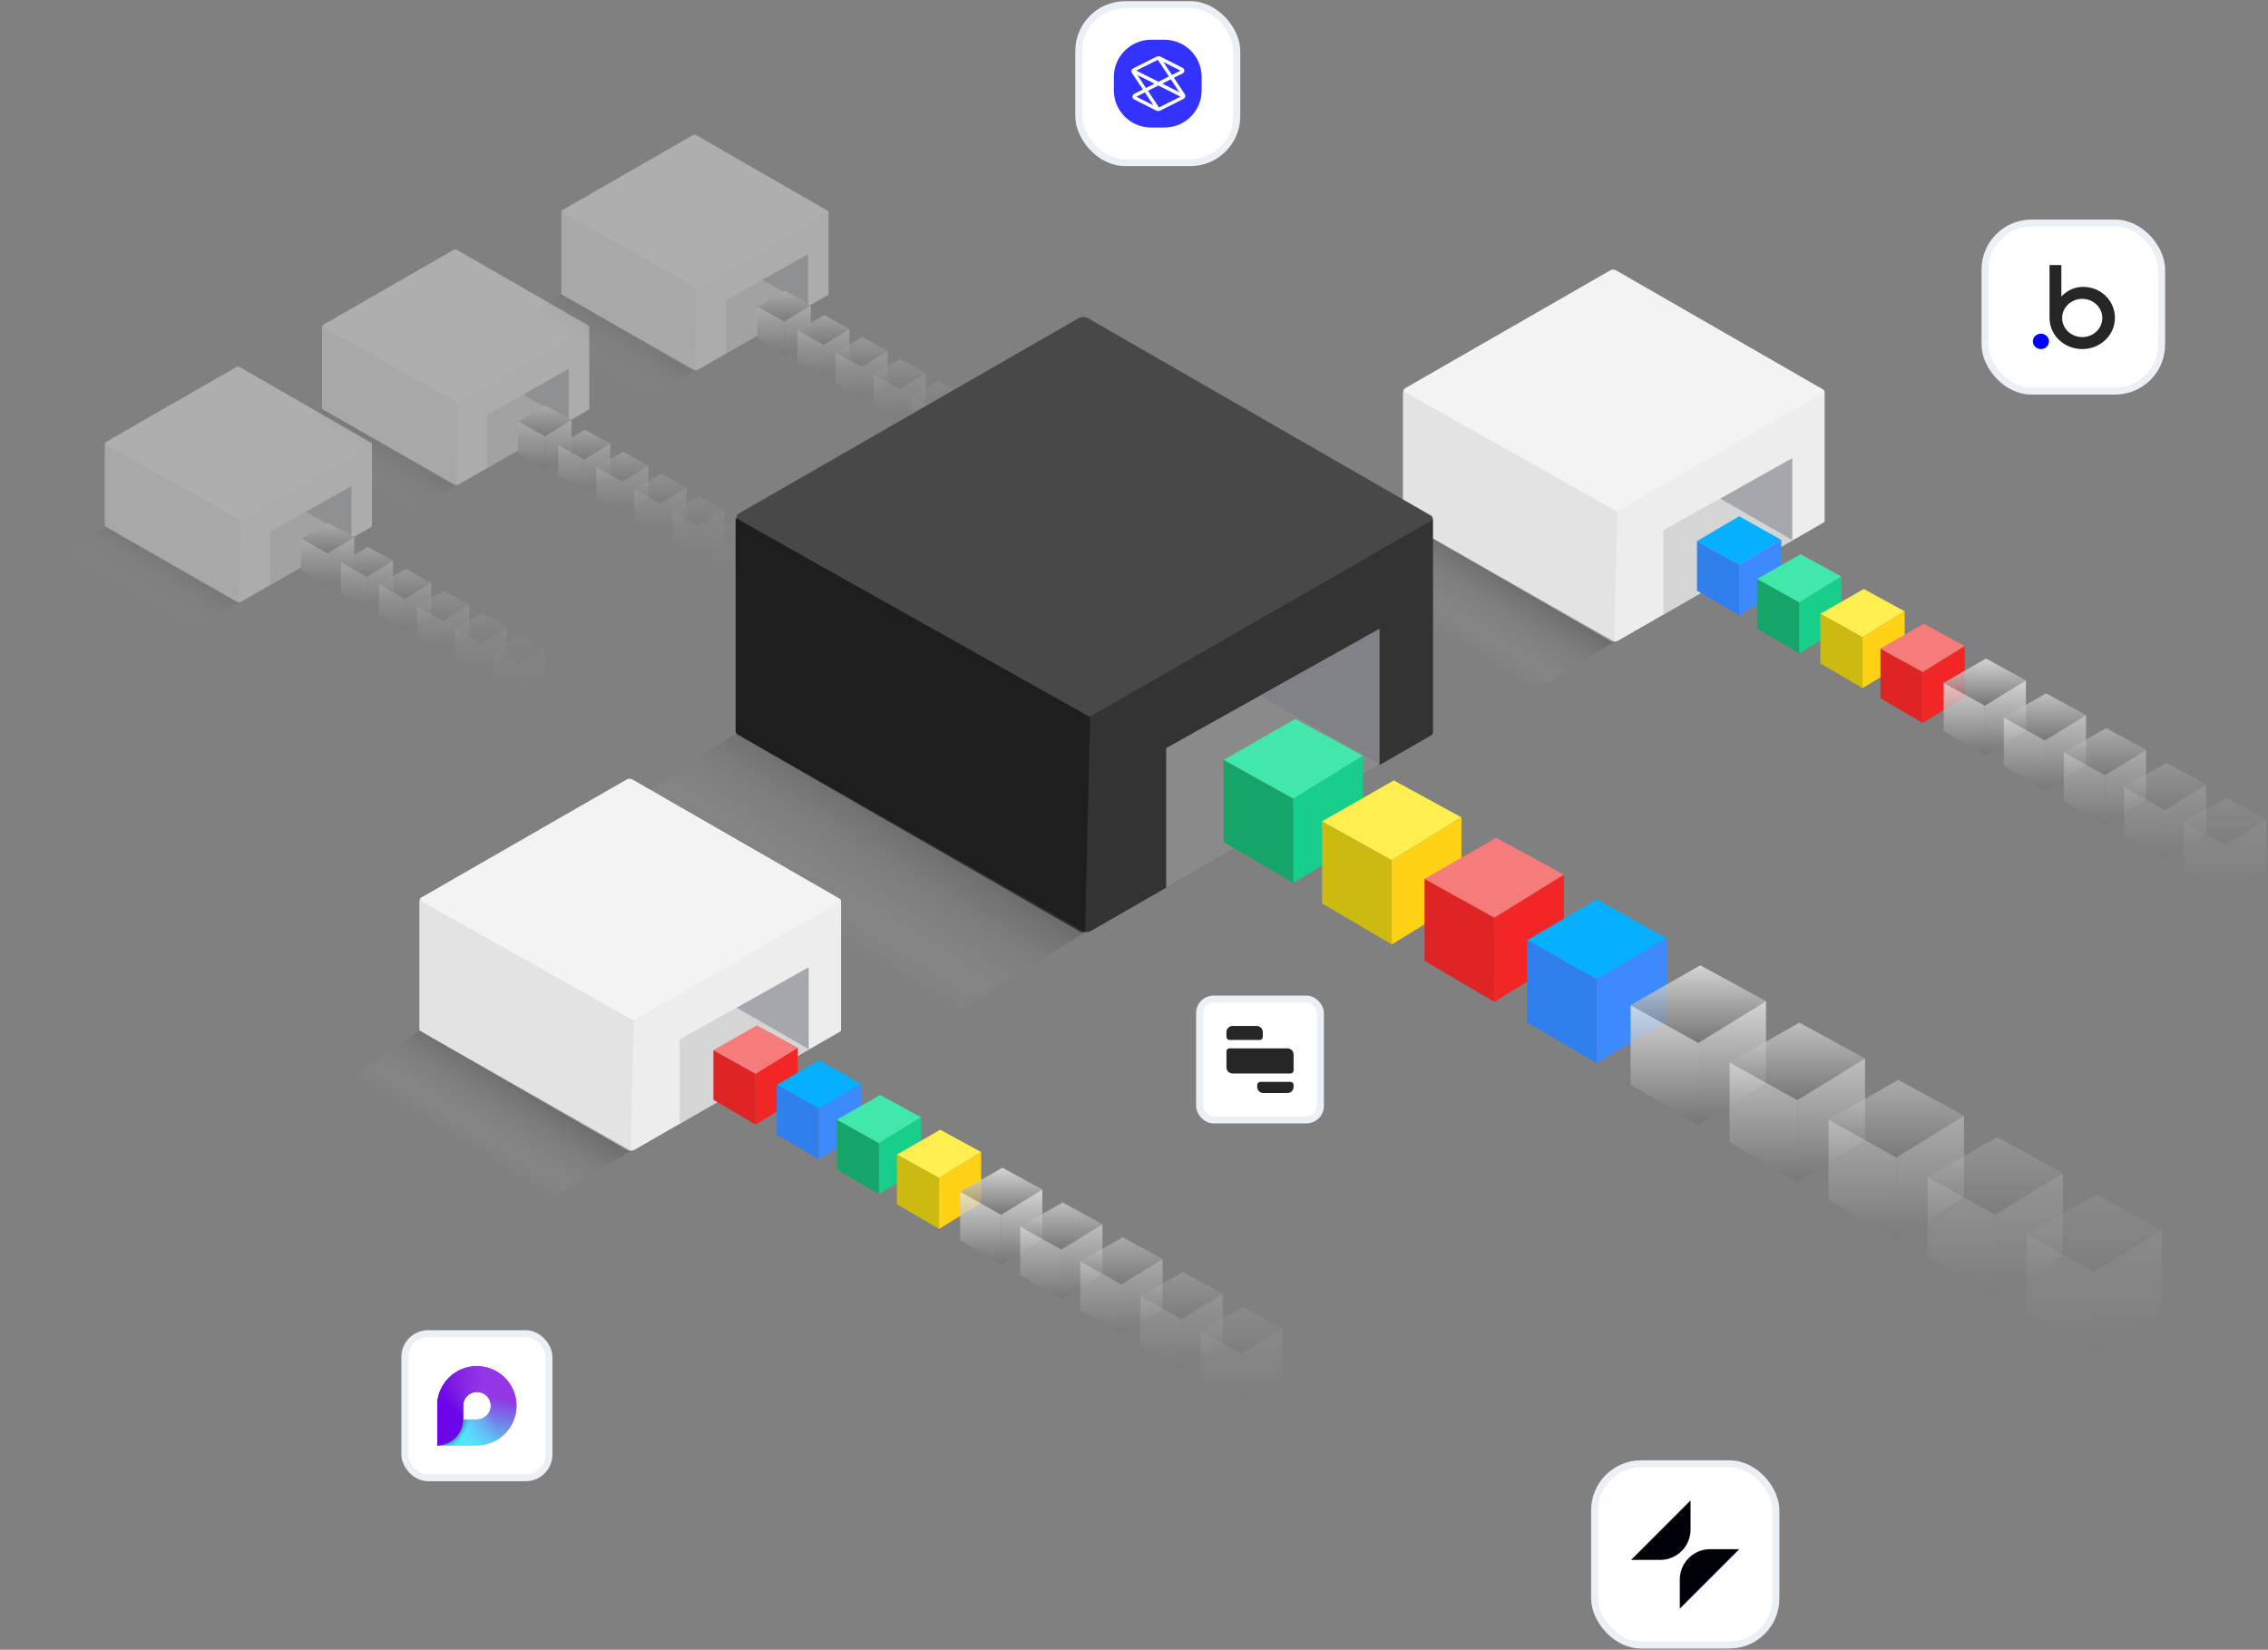 <svg width="488" height="355" viewBox="0 0 488 355" fill="none" xmlns="http://www.w3.org/2000/svg">
<rect x="0" y="0" width="488" height="355" fill="#808080" stroke="none"/>
<g opacity="0.4">
<path fill-rule="evenodd" clip-rule="evenodd" d="M69.39 87.653V70.191C69.39 70.191 98.131 55.833 98.359 55.957L126.789 70.336V87.777C126.789 87.777 126.851 88.067 126.624 88.191L98.587 104.308C98.38 104.432 98.028 104.432 97.82 104.308L69.535 88.046C69.328 87.922 69.39 87.653 69.39 87.653Z" fill="#EDEDED"/>
<path fill-rule="evenodd" clip-rule="evenodd" d="M69.535 69.901L97.572 53.784C97.779 53.66 98.131 53.66 98.338 53.784L126.603 70.046C126.81 70.17 126.81 70.377 126.603 70.501L98.587 86.598C98.38 86.722 98.028 86.722 97.82 86.598L69.535 70.357C69.328 70.233 69.328 70.026 69.535 69.901Z" fill="#F3F3F3"/>
<path fill-rule="evenodd" clip-rule="evenodd" d="M98.513 86.675L98.104 104.404C97.979 104.404 97.83 104.427 97.726 104.385L69.462 88.123C69.254 87.999 69.296 87.709 69.296 87.709V70.268L98.513 86.675Z" fill="#E3E3E3"/>
<path fill-rule="evenodd" clip-rule="evenodd" d="M104.792 89.232L122.373 79.397V90.631L104.792 100.742V89.232Z" fill="#C4C4C4" fill-opacity="0.6"/>
<path fill-rule="evenodd" clip-rule="evenodd" d="M122.373 90.554L112.569 84.916L122.373 79.397V90.554Z" fill="#797B84" fill-opacity="0.5"/>
<path opacity="0.4" d="M46.869 102.709L69.343 88.018L98.104 104.404L75.63 118.614L46.869 102.709Z" fill="url(#paint0_linear_376_100)"/>
<path d="M111.486 90.694L117.403 87.313L122.982 90.356L117.234 93.906L111.486 90.694Z" fill="url(#paint1_linear_376_100)"/>
<path d="M111.486 90.694V97.456L117.234 100.837V93.906L111.486 90.694Z" fill="url(#paint2_linear_376_100)"/>
<path d="M117.234 93.906L122.982 90.356V97.321L117.234 100.837V93.906Z" fill="url(#paint3_linear_376_100)"/>
<g opacity="0.8">
<path d="M120.11 95.784L125.88 92.487L131.32 95.455L125.715 98.917L120.11 95.784Z" fill="url(#paint4_linear_376_100)"/>
<path d="M120.11 95.785V102.379L125.715 105.676V98.917L120.11 95.785Z" fill="url(#paint5_linear_376_100)"/>
<path d="M125.715 98.917L131.32 95.455V102.247L125.715 105.676V98.917Z" fill="url(#paint6_linear_376_100)"/>
</g>
<g opacity="0.6">
<path d="M128.302 100.527L134.072 97.23L139.513 100.197L133.908 103.66L128.302 100.527Z" fill="url(#paint7_linear_376_100)"/>
<path d="M128.302 100.527V107.122L133.908 110.419V103.66L128.302 100.527Z" fill="url(#paint8_linear_376_100)"/>
<path d="M133.908 103.66L139.513 100.198V106.99L133.908 110.419V103.66Z" fill="url(#paint9_linear_376_100)"/>
</g>
<g opacity="0.4">
<path d="M136.495 105.27L142.265 101.973L147.705 104.941L142.1 108.403L136.495 105.27Z" fill="url(#paint10_linear_376_100)"/>
<path d="M136.495 105.271V111.865L142.1 115.162V108.403L136.495 105.271Z" fill="url(#paint11_linear_376_100)"/>
<path d="M142.1 108.403L147.705 104.941V111.733L142.1 115.162V108.403Z" fill="url(#paint12_linear_376_100)"/>
</g>
<g opacity="0.2">
<path d="M144.687 110.013L150.457 106.716L155.898 109.684L150.292 113.146L144.687 110.013Z" fill="url(#paint13_linear_376_100)"/>
<path d="M144.687 110.013V116.608L150.292 119.905V113.146L144.687 110.013Z" fill="url(#paint14_linear_376_100)"/>
<path d="M150.292 113.146L155.898 109.684V116.476L150.292 119.905V113.146Z" fill="url(#paint15_linear_376_100)"/>
</g>
<g opacity="0.1">
<path d="M152.879 114.756L158.65 111.459L164.09 114.426L158.485 117.889L152.879 114.756Z" fill="url(#paint16_linear_376_100)"/>
<path d="M152.879 114.756V121.351L158.485 124.648V117.889L152.879 114.756Z" fill="url(#paint17_linear_376_100)"/>
<path d="M158.485 117.889L164.09 114.427V121.219L158.485 124.648V117.889Z" fill="url(#paint18_linear_376_100)"/>
</g>
</g>
<g opacity="0.4">
<path fill-rule="evenodd" clip-rule="evenodd" d="M22.635 112.869V95.407C22.635 95.407 51.376 81.049 51.604 81.173L80.034 95.552V112.994C80.034 112.994 80.096 113.283 79.868 113.407L51.832 129.525C51.624 129.649 51.272 129.649 51.065 129.525L22.78 113.262C22.573 113.138 22.635 112.869 22.635 112.869Z" fill="#EDEDED"/>
<path fill-rule="evenodd" clip-rule="evenodd" d="M22.78 95.118L50.816 79.001C51.024 78.876 51.376 78.876 51.583 79.001L79.847 95.263C80.055 95.387 80.055 95.594 79.847 95.718L51.832 111.814C51.624 111.938 51.272 111.938 51.065 111.814L22.78 95.573C22.573 95.449 22.573 95.242 22.78 95.118Z" fill="#F3F3F3"/>
<path fill-rule="evenodd" clip-rule="evenodd" d="M51.758 111.891L51.348 129.62C51.224 129.62 51.074 129.643 50.971 129.602L22.706 113.34C22.499 113.215 22.541 112.926 22.541 112.926V95.484L51.758 111.891Z" fill="#E3E3E3"/>
<path fill-rule="evenodd" clip-rule="evenodd" d="M58.037 114.448L75.618 104.613V115.847L58.037 125.958V114.448Z" fill="#C4C4C4" fill-opacity="0.6"/>
<path fill-rule="evenodd" clip-rule="evenodd" d="M75.618 115.77L65.813 110.133L75.618 104.613V115.77Z" fill="#797B84" fill-opacity="0.5"/>
<path opacity="0.4" d="M0.114 127.926L22.587 113.234L51.348 129.62L28.875 143.83L0.114 127.926Z" fill="url(#paint19_linear_376_100)"/>
<path d="M64.731 115.91L70.648 112.529L76.226 115.572L70.479 119.122L64.731 115.91Z" fill="url(#paint20_linear_376_100)"/>
<path d="M64.731 115.91V122.672L70.479 126.053V119.122L64.731 115.91Z" fill="url(#paint21_linear_376_100)"/>
<path d="M70.479 119.122L76.226 115.572V122.537L70.479 126.053V119.122Z" fill="url(#paint22_linear_376_100)"/>
<g opacity="0.8">
<path d="M73.355 121.001L79.125 117.704L84.565 120.671L78.96 124.133L73.355 121.001Z" fill="url(#paint23_linear_376_100)"/>
<path d="M73.355 121.001V127.595L78.96 130.892V124.133L73.355 121.001Z" fill="url(#paint24_linear_376_100)"/>
<path d="M78.96 124.133L84.565 120.671V127.463L78.96 130.893V124.133Z" fill="url(#paint25_linear_376_100)"/>
</g>
<g opacity="0.6">
<path d="M81.547 125.744L87.317 122.446L92.758 125.414L87.152 128.876L81.547 125.744Z" fill="url(#paint26_linear_376_100)"/>
<path d="M81.547 125.744V132.338L87.152 135.635V128.876L81.547 125.744Z" fill="url(#paint27_linear_376_100)"/>
<path d="M87.152 128.876L92.758 125.414V132.206L87.152 135.635V128.876Z" fill="url(#paint28_linear_376_100)"/>
</g>
<g opacity="0.4">
<path d="M89.739 130.486L95.51 127.189L100.95 130.157L95.345 133.619L89.739 130.486Z" fill="url(#paint29_linear_376_100)"/>
<path d="M89.739 130.487V137.081L95.345 140.378V133.619L89.739 130.487Z" fill="url(#paint30_linear_376_100)"/>
<path d="M95.345 133.619L100.95 130.157V136.949L95.345 140.378V133.619Z" fill="url(#paint31_linear_376_100)"/>
</g>
<g opacity="0.2">
<path d="M97.932 135.229L103.702 131.932L109.142 134.9L103.537 138.362L97.932 135.229Z" fill="url(#paint32_linear_376_100)"/>
<path d="M97.932 135.229V141.824L103.537 145.121V138.362L97.932 135.229Z" fill="url(#paint33_linear_376_100)"/>
<path d="M103.537 138.362L109.142 134.9V141.692L103.537 145.121V138.362Z" fill="url(#paint34_linear_376_100)"/>
</g>
<g opacity="0.1">
<path d="M106.124 139.973L111.894 136.675L117.335 139.643L111.729 143.105L106.124 139.973Z" fill="url(#paint35_linear_376_100)"/>
<path d="M106.124 139.973V146.567L111.729 149.864V143.105L106.124 139.973Z" fill="url(#paint36_linear_376_100)"/>
<path d="M111.729 143.105L117.335 139.643V146.435L111.729 149.864V143.105Z" fill="url(#paint37_linear_376_100)"/>
</g>
</g>
<g opacity="0.4">
<path fill-rule="evenodd" clip-rule="evenodd" d="M120.874 62.962V45.5C120.874 45.5 149.615 31.141 149.843 31.265L178.273 45.645V63.086C178.273 63.086 178.335 63.376 178.107 63.5L150.071 79.617C149.864 79.741 149.511 79.741 149.304 79.617L121.019 63.355C120.812 63.231 120.874 62.962 120.874 62.962Z" fill="#EDEDED"/>
<path fill-rule="evenodd" clip-rule="evenodd" d="M121.019 45.21L149.055 29.093C149.263 28.969 149.615 28.969 149.822 29.093L178.086 45.355C178.294 45.479 178.294 45.686 178.086 45.81L150.071 61.907C149.864 62.031 149.511 62.031 149.304 61.907L121.019 45.666C120.812 45.541 120.812 45.334 121.019 45.21Z" fill="#F3F3F3"/>
<path fill-rule="evenodd" clip-rule="evenodd" d="M149.997 61.984L149.587 79.713C149.463 79.713 149.313 79.735 149.21 79.694L120.945 63.432C120.738 63.308 120.78 63.018 120.78 63.018V45.577L149.997 61.984Z" fill="#E3E3E3"/>
<path fill-rule="evenodd" clip-rule="evenodd" d="M156.276 64.54L173.857 54.706V65.94L156.276 76.051V64.54Z" fill="#C4C4C4" fill-opacity="0.6"/>
<path fill-rule="evenodd" clip-rule="evenodd" d="M173.857 65.863L164.052 60.225L173.857 54.706V65.863Z" fill="#797B84" fill-opacity="0.5"/>
<path opacity="0.4" d="M98.353 78.018L120.826 63.326L149.587 79.713L127.114 93.923L98.353 78.018Z" fill="url(#paint38_linear_376_100)"/>
<path d="M162.97 66.003L168.887 62.622L174.465 65.665L168.718 69.215L162.97 66.003Z" fill="url(#paint39_linear_376_100)"/>
<path d="M162.97 66.003V72.765L168.718 76.145V69.215L162.97 66.003Z" fill="url(#paint40_linear_376_100)"/>
<path d="M168.718 69.215L174.465 65.665V72.629L168.718 76.145V69.215Z" fill="url(#paint41_linear_376_100)"/>
<g opacity="0.8">
<path d="M171.594 71.093L177.364 67.796L182.804 70.763L177.199 74.225L171.594 71.093Z" fill="url(#paint42_linear_376_100)"/>
<path d="M171.594 71.093V77.688L177.199 80.985V74.226L171.594 71.093Z" fill="url(#paint43_linear_376_100)"/>
<path d="M177.199 74.225L182.804 70.763V77.556L177.199 80.985V74.225Z" fill="url(#paint44_linear_376_100)"/>
</g>
<g opacity="0.6">
<path d="M179.786 75.836L185.556 72.539L190.996 75.506L185.391 78.968L179.786 75.836Z" fill="url(#paint45_linear_376_100)"/>
<path d="M179.786 75.836V82.431L185.391 85.728V78.969L179.786 75.836Z" fill="url(#paint46_linear_376_100)"/>
<path d="M185.391 78.968L190.996 75.506V82.299L185.391 85.728V78.968Z" fill="url(#paint47_linear_376_100)"/>
</g>
<g opacity="0.4">
<path d="M187.978 80.579L193.748 77.282L199.189 80.249L193.584 83.712L187.978 80.579Z" fill="url(#paint48_linear_376_100)"/>
<path d="M187.978 80.579V87.174L193.584 90.471V83.712L187.978 80.579Z" fill="url(#paint49_linear_376_100)"/>
<path d="M193.584 83.712L199.189 80.249V87.042L193.584 90.471V83.712Z" fill="url(#paint50_linear_376_100)"/>
</g>
<g opacity="0.2">
<path d="M196.171 85.322L201.941 82.025L207.381 84.992L201.776 88.454L196.171 85.322Z" fill="url(#paint51_linear_376_100)"/>
<path d="M196.171 85.322V91.917L201.776 95.214V88.455L196.171 85.322Z" fill="url(#paint52_linear_376_100)"/>
<path d="M201.776 88.454L207.381 84.992V91.785L201.776 95.214V88.454Z" fill="url(#paint53_linear_376_100)"/>
</g>
<g opacity="0.1">
<path d="M204.363 90.065L210.133 86.768L215.574 89.735L209.968 93.197L204.363 90.065Z" fill="url(#paint54_linear_376_100)"/>
<path d="M204.363 90.065V96.659L209.968 99.957V93.197L204.363 90.065Z" fill="url(#paint55_linear_376_100)"/>
<path d="M209.968 93.197L215.574 89.735V96.528L209.968 99.957V93.197Z" fill="url(#paint56_linear_376_100)"/>
</g>
</g>
<path fill-rule="evenodd" clip-rule="evenodd" d="M302.013 111.619V84.059C302.013 84.059 347.373 61.398 347.733 61.594L392.602 84.288V111.815C392.602 111.815 392.7 112.272 392.341 112.468L348.093 137.904C347.765 138.1 347.21 138.1 346.882 137.904L302.242 112.239C301.915 112.043 302.013 111.619 302.013 111.619Z" fill="#EDEDED"/>
<path fill-rule="evenodd" clip-rule="evenodd" d="M302.242 83.602L346.49 58.166C346.817 57.97 347.373 57.97 347.7 58.166L392.308 83.831C392.635 84.027 392.635 84.353 392.308 84.549L348.093 109.953C347.765 110.149 347.21 110.149 346.882 109.953L302.242 84.321C301.915 84.125 301.915 83.798 302.242 83.602Z" fill="#F3F3F3"/>
<path fill-rule="evenodd" clip-rule="evenodd" d="M347.976 110.075L347.33 138.055C347.133 138.055 346.897 138.091 346.734 138.026L302.126 112.361C301.799 112.165 301.864 111.708 301.864 111.708V84.181L347.976 110.075Z" fill="#E3E3E3"/>
<path fill-rule="evenodd" clip-rule="evenodd" d="M357.886 114.11L385.633 98.588V116.318L357.886 132.275V114.11Z" fill="#C4C4C4" fill-opacity="0.6"/>
<path fill-rule="evenodd" clip-rule="evenodd" d="M385.633 116.197L370.159 107.299L385.633 98.588V116.197Z" fill="#797B84" fill-opacity="0.5"/>
<path d="M365.142 116.434L374.213 111.098L383.284 116.167L374.213 121.503L365.142 116.434Z" fill="#06AFFF"/>
<path d="M365.142 116.433V127.105L374.213 132.441V121.502L365.142 116.433Z" fill="#2F80ED"/>
<path d="M374.213 121.503L383.284 116.167V126.892L374.213 132.441V121.503Z" fill="#3C8AFE"/>
<path d="M378.072 124.599L387.409 119.263L396.214 124.066L387.143 129.668L378.072 124.599Z" fill="#42E7AA"/>
<path d="M378.072 124.599V135.271L387.143 140.607V129.668L378.072 124.599Z" fill="#16A568"/>
<path d="M387.143 129.668L396.214 124.066V135.058L387.143 140.607V129.668Z" fill="#17CE8A"/>
<path d="M391.682 132.085L401.019 126.749L409.824 131.551L400.753 137.154L391.682 132.085Z" fill="#FFEE50"/>
<path d="M391.682 132.084V142.756L400.753 148.092V137.154L391.682 132.084Z" fill="#CCBA11"/>
<path d="M400.753 137.154L409.824 131.551V142.543L400.753 148.092V137.154Z" fill="#FFD215"/>
<path d="M404.611 139.57L413.949 134.234L422.753 139.037L413.682 144.639L404.611 139.57Z" fill="#F67C7C"/>
<path d="M404.611 139.57V150.242L413.682 155.578V144.639L404.611 139.57Z" fill="#DE2424"/>
<path d="M413.682 144.639L422.753 139.037V150.029L413.682 155.578V144.639Z" fill="#F32626"/>
<path opacity="0.4" d="M266.47 135.381L301.938 112.194L347.33 138.055L311.862 160.482L266.47 135.381Z" fill="url(#paint57_linear_376_100)"/>
<g opacity="0.1">
<path d="M469.939 176.865L479.045 171.662L487.632 176.345L478.785 181.809L469.939 176.865Z" fill="url(#paint58_linear_376_100)"/>
<path d="M469.939 176.865V187.273L478.785 192.477V181.809L469.939 176.865Z" fill="url(#paint59_linear_376_100)"/>
<path d="M478.785 181.809L487.632 176.345V187.065L478.785 192.477V181.809Z" fill="url(#paint60_linear_376_100)"/>
</g>
<g opacity="0.8">
<path d="M418.221 146.924L427.328 141.72L435.914 146.403L427.067 151.867L418.221 146.924Z" fill="url(#paint61_linear_376_100)"/>
<path d="M418.221 146.924V157.331L427.067 162.535V151.867L418.221 146.924Z" fill="url(#paint62_linear_376_100)"/>
<path d="M427.067 151.867L435.914 146.403V157.123L427.067 162.535V151.867Z" fill="url(#paint63_linear_376_100)"/>
</g>
<g opacity="0.6">
<path d="M431.15 154.409L440.257 149.205L448.843 153.889L439.997 159.353L431.15 154.409Z" fill="url(#paint64_linear_376_100)"/>
<path d="M431.15 154.409V164.817L439.997 170.021V159.353L431.15 154.409Z" fill="url(#paint65_linear_376_100)"/>
<path d="M439.997 159.353L448.843 153.889V164.609L439.997 170.021V159.353Z" fill="url(#paint66_linear_376_100)"/>
</g>
<g opacity="0.4">
<path d="M444.08 161.894L453.186 156.691L461.773 161.374L452.926 166.838L444.08 161.894Z" fill="url(#paint67_linear_376_100)"/>
<path d="M444.08 161.895V172.302L452.926 177.506V166.838L444.08 161.895Z" fill="url(#paint68_linear_376_100)"/>
<path d="M452.926 166.838L461.773 161.374V172.094L452.926 177.506V166.838Z" fill="url(#paint69_linear_376_100)"/>
</g>
<g opacity="0.2">
<path d="M457.009 169.38L466.116 164.176L474.702 168.86L465.856 174.324L457.009 169.38Z" fill="url(#paint70_linear_376_100)"/>
<path d="M457.009 169.38V179.788L465.856 184.992V174.324L457.009 169.38Z" fill="url(#paint71_linear_376_100)"/>
<path d="M465.856 174.324L474.702 168.86V179.58L465.856 184.992V174.324Z" fill="url(#paint72_linear_376_100)"/>
</g>
<path fill-rule="evenodd" clip-rule="evenodd" d="M158.526 156.864V111.29C158.526 111.29 233.538 73.815 234.133 74.139L308.333 111.668V157.188C308.333 157.188 308.496 157.944 307.901 158.268L234.728 200.333C234.187 200.657 233.267 200.657 232.727 200.333L158.904 157.89C158.364 157.566 158.526 156.864 158.526 156.864Z" fill="#333333"/>
<path fill-rule="evenodd" clip-rule="evenodd" d="M158.904 110.534L232.078 68.469C232.618 68.145 233.538 68.145 234.079 68.469L307.847 110.912C308.387 111.236 308.387 111.776 307.847 112.1L234.728 154.11C234.187 154.434 233.267 154.434 232.726 154.11L158.904 111.722C158.364 111.398 158.364 110.858 158.904 110.534Z" fill="#484848"/>
<path fill-rule="evenodd" clip-rule="evenodd" d="M234.536 154.312L233.466 200.583C233.141 200.583 232.751 200.642 232.48 200.534L158.712 158.092C158.172 157.768 158.28 157.012 158.28 157.012V111.491L234.536 154.312Z" fill="#1E1E1E"/>
<path fill-rule="evenodd" clip-rule="evenodd" d="M250.923 160.983L296.808 135.316V164.635L250.923 191.024V160.983Z" fill="#C4C4C4" fill-opacity="0.6"/>
<path fill-rule="evenodd" clip-rule="evenodd" d="M296.808 164.435L271.218 149.721L296.808 135.316V164.435Z" fill="#797B84" fill-opacity="0.5"/>
<path d="M263.277 163.525L278.719 154.701L293.278 162.643L278.278 171.908L263.277 163.525Z" fill="#42E7AA"/>
<path d="M263.277 163.525V181.173L278.278 189.997V171.908L263.277 163.525Z" fill="#16A568"/>
<path d="M278.278 171.908L293.278 162.643V180.821L278.278 189.998V171.908Z" fill="#17CE8A"/>
<path d="M284.455 176.762L299.897 167.938L314.456 175.879L299.455 185.145L284.455 176.762Z" fill="#FFEE50"/>
<path d="M284.455 176.762V194.41L299.455 203.234V185.145L284.455 176.762Z" fill="#CCBA11"/>
<path d="M299.455 185.145L314.456 175.879V194.057L299.455 203.234V185.145Z" fill="#FFD215"/>
<path d="M306.515 189.115L321.957 180.291L336.516 188.233L321.516 197.498L306.515 189.115Z" fill="#F67C7C"/>
<path d="M306.515 189.115V206.763L321.516 215.587V197.498L306.515 189.115Z" fill="#DE2424"/>
<path d="M321.516 197.498L336.516 188.233V206.41L321.516 215.587V197.498Z" fill="#F32626"/>
<path d="M328.575 202.351L343.576 193.527L358.576 201.91L343.576 210.734L328.575 202.351Z" fill="#06AFFF"/>
<path d="M328.575 202.351V219.999L343.576 228.823V210.734L328.575 202.351Z" fill="#2F80ED"/>
<path d="M343.576 210.734L358.576 201.91V219.646L343.576 228.823V210.734Z" fill="#3C8AFE"/>
<g opacity="0.8">
<path d="M350.852 216.299L365.851 207.728L379.993 215.442L365.422 224.441L350.852 216.299Z" fill="url(#paint73_linear_376_100)"/>
<path d="M350.852 216.299V233.441L365.422 242.012V224.441L350.852 216.299Z" fill="url(#paint74_linear_376_100)"/>
<path d="M365.422 224.441L379.993 215.442V233.098L365.422 242.012V224.441Z" fill="url(#paint75_linear_376_100)"/>
</g>
<g opacity="0.6">
<path d="M372.147 228.628L387.146 220.057L401.289 227.771L386.718 236.771L372.147 228.628Z" fill="url(#paint76_linear_376_100)"/>
<path d="M372.147 228.628V245.77L386.718 254.341V236.77L372.147 228.628Z" fill="url(#paint77_linear_376_100)"/>
<path d="M386.718 236.771L401.289 227.771V245.427L386.718 254.341V236.771Z" fill="url(#paint78_linear_376_100)"/>
</g>
<g opacity="0.4">
<path d="M393.443 240.957L408.442 232.386L422.584 240.1L408.013 249.1L393.443 240.957Z" fill="url(#paint79_linear_376_100)"/>
<path d="M393.443 240.957V258.099L408.013 266.67V249.099L393.443 240.957Z" fill="url(#paint80_linear_376_100)"/>
<path d="M408.013 249.1L422.584 240.1V257.756L408.013 266.67V249.1Z" fill="url(#paint81_linear_376_100)"/>
</g>
<g opacity="0.2">
<path d="M414.738 253.286L429.737 244.715L443.88 252.429L429.309 261.428L414.738 253.286Z" fill="url(#paint82_linear_376_100)"/>
<path d="M414.738 253.286V270.428L429.309 278.999V261.428L414.738 253.286Z" fill="url(#paint83_linear_376_100)"/>
<path d="M429.309 261.428L443.879 252.429V270.085L429.309 278.999V261.428Z" fill="url(#paint84_linear_376_100)"/>
</g>
<g opacity="0.1">
<path d="M436.034 265.615L451.033 257.044L465.175 264.758L450.605 273.757L436.034 265.615Z" fill="url(#paint85_linear_376_100)"/>
<path d="M436.034 265.615V282.757L450.605 291.328V273.757L436.034 265.615Z" fill="url(#paint86_linear_376_100)"/>
<path d="M450.604 273.757L465.175 264.758V282.414L450.604 291.328V273.757Z" fill="url(#paint87_linear_376_100)"/>
</g>
<path opacity="0.4" d="M99.748 196.16L158.402 157.815L233.466 200.583L174.812 237.67L99.748 196.16Z" fill="url(#paint88_linear_376_100)"/>
<path fill-rule="evenodd" clip-rule="evenodd" d="M90.379 221.179V193.62C90.379 193.62 135.739 170.959 136.098 171.155L180.968 193.848V221.375C180.968 221.375 181.066 221.832 180.706 222.028L136.458 247.465C136.131 247.661 135.575 247.661 135.248 247.465L90.608 221.799C90.28 221.603 90.379 221.179 90.379 221.179Z" fill="#EDEDED"/>
<path fill-rule="evenodd" clip-rule="evenodd" d="M90.608 193.163L134.856 167.726C135.183 167.53 135.739 167.53 136.066 167.726L180.673 193.391C181 193.587 181 193.914 180.673 194.11L136.458 219.514C136.131 219.71 135.575 219.71 135.248 219.514L90.608 193.881C90.28 193.685 90.28 193.359 90.608 193.163Z" fill="#F3F3F3"/>
<path fill-rule="evenodd" clip-rule="evenodd" d="M136.342 219.635L135.695 247.616C135.499 247.616 135.263 247.652 135.099 247.586L90.491 221.921C90.164 221.725 90.23 221.268 90.23 221.268V193.741L136.342 219.635Z" fill="#E3E3E3"/>
<path fill-rule="evenodd" clip-rule="evenodd" d="M146.252 223.67L173.998 208.148V225.878L146.252 241.836V223.67Z" fill="#C4C4C4" fill-opacity="0.6"/>
<path fill-rule="evenodd" clip-rule="evenodd" d="M173.998 225.757L158.524 216.859L173.998 208.148V225.757Z" fill="#797B84" fill-opacity="0.5"/>
<path d="M153.507 225.994L162.845 220.658L171.65 225.46L162.579 231.063L153.507 225.994Z" fill="#F67C7C"/>
<path d="M153.507 225.994V236.666L162.578 242.001V231.063L153.507 225.994Z" fill="#DE2424"/>
<path d="M162.578 231.063L171.65 225.46V236.452L162.578 242.002V231.063Z" fill="#F32626"/>
<path d="M167.117 233.479L176.189 228.144L185.26 233.213L176.189 238.549L167.117 233.479Z" fill="#06AFFF"/>
<path d="M167.117 233.479V244.151L176.189 249.487V238.548L167.117 233.479Z" fill="#2F80ED"/>
<path d="M176.188 238.549L185.26 233.213V243.938L176.188 249.487V238.549Z" fill="#3C8AFE"/>
<path d="M180.047 240.965L189.385 235.629L198.189 240.431L189.118 246.034L180.047 240.965Z" fill="#42E7AA"/>
<path d="M180.047 240.965V251.636L189.118 256.972V246.034L180.047 240.965Z" fill="#16A568"/>
<path d="M189.118 246.034L198.189 240.431V251.423L189.118 256.973V246.034Z" fill="#17CE8A"/>
<path d="M192.976 248.45L202.314 243.114L211.118 247.916L202.047 253.519L192.976 248.45Z" fill="#FFEE50"/>
<path d="M192.976 248.45V259.122L202.047 264.457V253.519L192.976 248.45Z" fill="#CCBA11"/>
<path d="M202.047 253.519L211.118 247.916V258.908L202.047 264.458V253.519Z" fill="#FFD215"/>
<path opacity="0.4" d="M54.835 244.941L90.303 221.754L135.695 247.616L100.227 270.042L54.835 244.941Z" fill="url(#paint89_linear_376_100)"/>
<g opacity="0.8">
<path d="M206.586 256.484L215.693 251.28L224.279 255.963L215.433 261.427L206.586 256.484Z" fill="url(#paint90_linear_376_100)"/>
<path d="M206.586 256.484V266.891L215.433 272.095V261.427L206.586 256.484Z" fill="url(#paint91_linear_376_100)"/>
<path d="M215.433 261.428L224.279 255.964V266.683L215.433 272.095V261.428Z" fill="url(#paint92_linear_376_100)"/>
</g>
<g opacity="0.6">
<path d="M219.516 263.969L228.623 258.766L237.209 263.449L228.362 268.913L219.516 263.969Z" fill="url(#paint93_linear_376_100)"/>
<path d="M219.516 263.969V274.377L228.362 279.581V268.913L219.516 263.969Z" fill="url(#paint94_linear_376_100)"/>
<path d="M228.362 268.913L237.209 263.449V274.169L228.362 279.581V268.913Z" fill="url(#paint95_linear_376_100)"/>
</g>
<g opacity="0.4">
<path d="M232.445 271.455L241.552 266.251L250.138 270.934L241.292 276.398L232.445 271.455Z" fill="url(#paint96_linear_376_100)"/>
<path d="M232.445 271.455V281.862L241.292 287.066V276.398L232.445 271.455Z" fill="url(#paint97_linear_376_100)"/>
<path d="M241.292 276.399L250.138 270.935V281.654L241.292 287.066V276.399Z" fill="url(#paint98_linear_376_100)"/>
</g>
<g opacity="0.2">
<path d="M245.375 278.94L254.481 273.737L263.068 278.42L254.221 283.884L245.375 278.94Z" fill="url(#paint99_linear_376_100)"/>
<path d="M245.375 278.94V289.348L254.221 294.552V283.884L245.375 278.94Z" fill="url(#paint100_linear_376_100)"/>
<path d="M254.221 283.884L263.068 278.42V289.14L254.221 294.552V283.884Z" fill="url(#paint101_linear_376_100)"/>
</g>
<g opacity="0.1">
<path d="M258.304 286.426L267.411 281.222L275.997 285.906L267.151 291.37L258.304 286.426Z" fill="url(#paint102_linear_376_100)"/>
<path d="M258.304 286.426V296.834L267.151 302.037V291.37L258.304 286.426Z" fill="url(#paint103_linear_376_100)"/>
<path d="M267.151 291.37L275.997 285.906V296.626L267.151 302.038V291.37Z" fill="url(#paint104_linear_376_100)"/>
</g>
<rect x="232.114" y="1" width="34" height="34" rx="10" fill="white" stroke="#EBEFF6" stroke-width="1.5"/>
<path d="M250.558 8.556H247.67C243.251 8.556 239.67 12.137 239.67 16.556V19.445C239.67 23.863 243.251 27.445 247.67 27.445H250.558C254.977 27.445 258.558 23.863 258.558 19.445V16.556C258.558 12.137 254.977 8.556 250.558 8.556Z" fill="#3333FF"/>
<path d="M254.947 20.3L252.588 16.736L254.456 15.807C254.683 15.693 254.834 15.466 254.834 15.2C254.834 14.935 254.683 14.707 254.456 14.593L249.72 12.204C249.512 12.091 249.267 12.072 249.04 12.129C248.984 12.147 248.927 12.166 248.871 12.185L248.833 12.204L244.059 14.593L243.813 14.707C243.643 14.802 243.511 14.954 243.455 15.143C243.398 15.333 243.436 15.541 243.549 15.693L245.908 19.258L244.04 20.187C243.813 20.3 243.662 20.528 243.662 20.793C243.662 21.059 243.813 21.286 244.04 21.4L248.776 23.789C248.908 23.865 249.059 23.903 249.21 23.903C249.286 23.903 249.38 23.884 249.456 23.865C249.512 23.846 249.569 23.827 249.625 23.808L254.645 21.286C254.815 21.192 254.947 21.04 255.004 20.85C255.079 20.661 255.06 20.471 254.947 20.3ZM249.38 23.126L247.002 19.542L249.248 18.404L254.003 20.793L251.72 21.95L249.38 23.126ZM246.248 14.309L249.135 12.868L251.513 16.451L249.267 17.589L244.511 15.2L246.248 14.309ZM253.758 19.845L250.078 17.987L251.928 17.058L253.758 19.845ZM252.173 16.129L250.324 13.342L254.003 15.2L252.173 16.129ZM244.738 16.148L248.418 18.006L246.568 18.935L244.738 16.148ZM246.342 19.883L248.191 22.671L244.511 20.812L246.342 19.883Z" fill="white"/>
<rect x="343.114" y="315" width="39" height="39" rx="10" fill="white" stroke="#EBEFF6" stroke-width="1.5"/>
<path fill-rule="evenodd" clip-rule="evenodd" d="M350.949 335.685L363.752 322.882V329.148C363.752 330.882 363.064 332.545 361.838 333.77C360.612 334.996 358.949 335.685 357.215 335.685H350.949Z" fill="#000008"/>
<path fill-rule="evenodd" clip-rule="evenodd" d="M374.24 333.37L361.437 346.173V339.907C361.437 338.173 362.125 336.51 363.351 335.284C364.577 334.059 366.24 333.37 367.974 333.37H374.24Z" fill="#000008"/>
<rect x="258.114" y="215" width="26" height="26" rx="3" fill="white" stroke="#EBEFF6" stroke-width="1.5"/>
<path d="M263.892 222.101C263.892 221.37 264.484 220.778 265.215 220.778H270.392C271.123 220.778 271.716 221.37 271.716 222.101V223.125C271.716 223.491 271.42 223.787 271.054 223.787H264.553C264.188 223.787 263.892 223.491 263.892 223.125V222.101Z" fill="#262626"/>
<path d="M263.892 226.254C263.892 225.889 264.188 225.593 264.553 225.593H277.013C277.744 225.593 278.336 226.185 278.336 226.916V230.348C278.336 230.713 278.04 231.009 277.674 231.009H265.215C264.484 231.009 263.892 230.417 263.892 229.686V226.254Z" fill="#262626"/>
<path d="M270.512 233.477C270.512 233.111 270.808 232.815 271.174 232.815H277.674C278.04 232.815 278.336 233.111 278.336 233.477V233.899C278.336 234.63 277.744 235.222 277.013 235.222H271.836C271.105 235.222 270.512 234.63 270.512 233.899V233.477Z" fill="#262626"/>
<rect x="427.114" y="48" width="38" height="36.161" rx="10" fill="white" stroke="#EBEFF6" stroke-width="1.5"/>
<path d="M448.212 61.735C446.505 61.735 444.822 62.432 443.537 63.804V57.04H440.994V68.428C440.994 72.124 444.143 75.121 448.028 75.121C451.912 75.121 455.061 72.124 455.061 68.428C455.061 64.731 452.097 61.735 448.212 61.735ZM448.028 72.543C445.639 72.543 443.703 70.701 443.703 68.428C443.703 66.155 445.639 64.312 448.028 64.312C450.416 64.312 452.352 66.155 452.352 68.428C452.352 70.701 450.416 72.543 448.028 72.543Z" fill="#262626"/>
<path d="M439.145 71.811C438.184 71.811 437.406 72.552 437.406 73.466C437.406 74.38 438.184 75.121 439.145 75.121C440.106 75.121 440.884 74.38 440.884 73.466C440.884 72.552 440.106 71.811 439.145 71.811Z" fill="#0000FF"/>
<rect x="87.114" y="287" width="31" height="31" rx="5" fill="white" stroke="#EBEFF6" stroke-width="1.5"/>
<path d="M102.614 293.981C101.495 293.981 100.388 294.202 99.354 294.63C98.321 295.058 97.382 295.685 96.591 296.476C94.993 298.074 94.096 300.241 94.096 302.5V311.018H102.614C104.873 311.018 107.04 310.121 108.638 308.523C110.235 306.926 111.133 304.759 111.133 302.5C111.133 300.241 110.235 298.074 108.638 296.476C107.04 294.879 104.873 293.981 102.614 293.981ZM102.614 299.518C103.006 299.518 103.393 299.596 103.755 299.745C104.117 299.895 104.445 300.115 104.722 300.392C104.999 300.669 105.219 300.997 105.369 301.359C105.518 301.721 105.596 302.108 105.596 302.5C105.596 302.891 105.518 303.279 105.369 303.641C105.219 304.003 104.999 304.331 104.722 304.608C104.445 304.885 104.117 305.105 103.755 305.254C103.393 305.404 103.006 305.481 102.614 305.481H99.633V302.5C99.633 301.709 99.947 300.951 100.506 300.392C101.065 299.833 101.823 299.518 102.614 299.518Z" fill="url(#paint105_linear_376_100)"/>
<path d="M111.133 302.5C111.133 304.759 110.235 306.926 108.638 308.524C107.04 310.121 104.873 311.019 102.614 311.019H94.096C94.096 309.55 94.679 308.142 95.717 307.103C96.756 306.065 98.164 305.481 99.633 305.481H102.614C103.405 305.481 104.163 305.167 104.722 304.608C105.281 304.049 105.596 303.291 105.596 302.5H111.133Z" fill="url(#paint106_linear_376_100)"/>
<path d="M111.133 302.5C111.133 304.759 110.235 306.926 108.638 308.524C107.04 310.121 104.873 311.019 102.614 311.019H94.096C94.096 309.55 94.679 308.142 95.717 307.103C96.756 306.065 98.164 305.481 99.633 305.481H102.614C103.405 305.481 104.163 305.167 104.722 304.608C105.281 304.049 105.596 303.291 105.596 302.5H111.133Z" fill="url(#paint107_radial_376_100)" fill-opacity="0.56"/>
<path d="M111.133 302.5C111.133 304.759 110.235 306.926 108.638 308.524C107.04 310.121 104.873 311.019 102.614 311.019H94.096C94.096 309.55 94.679 308.142 95.717 307.103C96.756 306.065 98.164 305.481 99.633 305.481H102.614C103.405 305.481 104.163 305.167 104.722 304.608C105.281 304.049 105.596 303.291 105.596 302.5H111.133Z" fill="url(#paint108_radial_376_100)" fill-opacity="0.15"/>
<path d="M102.614 293.981C101.495 293.981 100.388 294.202 99.354 294.63C98.321 295.058 97.382 295.685 96.591 296.476C94.993 298.074 94.096 300.241 94.096 302.5V311.018C95.561 311.018 96.967 310.437 98.005 309.403C99.043 308.368 99.628 306.964 99.633 305.498L99.65 305.481H99.633V302.5C99.631 301.907 99.806 301.327 100.136 300.834C100.465 300.341 100.934 299.957 101.483 299.732C102.032 299.507 102.635 299.451 103.216 299.571C103.797 299.691 104.329 299.981 104.744 300.404L108.662 296.503C107.871 295.703 106.929 295.068 105.891 294.635C104.853 294.203 103.739 293.98 102.614 293.981Z" fill="url(#paint109_linear_376_100)"/>
<path d="M102.614 293.981C101.495 293.981 100.388 294.202 99.354 294.63C98.321 295.058 97.382 295.685 96.591 296.476C94.993 298.074 94.096 300.241 94.096 302.5V311.018C95.561 311.018 96.967 310.437 98.005 309.403C99.043 308.368 99.628 306.964 99.633 305.498L99.65 305.481H99.633V302.5C99.631 301.907 99.806 301.327 100.136 300.834C100.465 300.341 100.934 299.957 101.483 299.732C102.032 299.507 102.635 299.451 103.216 299.571C103.797 299.691 104.329 299.981 104.744 300.404L108.662 296.503C107.871 295.703 106.929 295.068 105.891 294.635C104.853 294.203 103.739 293.98 102.614 293.981Z" fill="url(#paint110_radial_376_100)"/>
<path d="M102.614 293.981C101.495 293.981 100.388 294.202 99.354 294.63C98.321 295.058 97.382 295.685 96.591 296.476C94.993 298.074 94.096 300.241 94.096 302.5V311.018H102.614C104.873 311.018 107.04 310.121 108.638 308.523C110.235 306.926 111.133 304.759 111.133 302.5C111.133 300.241 110.235 298.074 108.638 296.476C107.04 294.879 104.873 293.981 102.614 293.981ZM102.614 299.518C103.006 299.518 103.393 299.596 103.755 299.745C104.117 299.895 104.445 300.115 104.722 300.392C104.999 300.669 105.219 300.997 105.369 301.359C105.518 301.721 105.596 302.108 105.596 302.5C105.596 302.891 105.518 303.279 105.369 303.641C105.219 304.003 104.999 304.331 104.722 304.608C104.445 304.885 104.117 305.105 103.755 305.254C103.393 305.404 103.006 305.481 102.614 305.481H99.633V302.5C99.633 301.709 99.947 300.951 100.506 300.392C101.065 299.833 101.823 299.518 102.614 299.518Z" fill="url(#paint111_linear_376_100)"/>
<path d="M111.133 302.5C111.133 304.759 110.235 306.926 108.638 308.524C107.04 310.121 104.873 311.019 102.614 311.019H94.096C94.096 309.55 94.679 308.142 95.717 307.103C96.756 306.065 98.164 305.481 99.633 305.481H102.614C103.405 305.481 104.163 305.167 104.722 304.608C105.281 304.049 105.596 303.291 105.596 302.5H111.133Z" fill="url(#paint112_linear_376_100)"/>
<path d="M111.133 302.5C111.133 304.759 110.235 306.926 108.638 308.524C107.04 310.121 104.873 311.019 102.614 311.019H94.096C94.096 309.55 94.679 308.142 95.717 307.103C96.756 306.065 98.164 305.481 99.633 305.481H102.614C103.405 305.481 104.163 305.167 104.722 304.608C105.281 304.049 105.596 303.291 105.596 302.5H111.133Z" fill="url(#paint113_radial_376_100)" fill-opacity="0.56"/>
<path d="M111.133 302.5C111.133 304.759 110.235 306.926 108.638 308.524C107.04 310.121 104.873 311.019 102.614 311.019H94.096C94.096 309.55 94.679 308.142 95.717 307.103C96.756 306.065 98.164 305.481 99.633 305.481H102.614C103.405 305.481 104.163 305.167 104.722 304.608C105.281 304.049 105.596 303.291 105.596 302.5H111.133Z" fill="url(#paint114_radial_376_100)" fill-opacity="0.15"/>
<path d="M102.614 293.981C101.495 293.981 100.388 294.202 99.354 294.63C98.321 295.058 97.382 295.685 96.591 296.476C94.993 298.074 94.096 300.241 94.096 302.5V311.018C95.561 311.018 96.967 310.437 98.005 309.403C99.043 308.368 99.628 306.964 99.633 305.498L99.65 305.481H99.633V302.5C99.631 301.907 99.806 301.327 100.136 300.834C100.465 300.341 100.934 299.957 101.483 299.732C102.032 299.507 102.635 299.451 103.216 299.571C103.797 299.691 104.329 299.981 104.744 300.404L108.662 296.503C107.871 295.703 106.929 295.068 105.891 294.635C104.853 294.203 103.739 293.98 102.614 293.981Z" fill="url(#paint115_linear_376_100)"/>
<path d="M102.614 293.981C101.495 293.981 100.388 294.202 99.354 294.63C98.321 295.058 97.382 295.685 96.591 296.476C94.993 298.074 94.096 300.241 94.096 302.5V311.018C95.561 311.018 96.967 310.437 98.005 309.403C99.043 308.368 99.628 306.964 99.633 305.498L99.65 305.481H99.633V302.5C99.631 301.907 99.806 301.327 100.136 300.834C100.465 300.341 100.934 299.957 101.483 299.732C102.032 299.507 102.635 299.451 103.216 299.571C103.797 299.691 104.329 299.981 104.744 300.404L108.662 296.503C107.871 295.703 106.929 295.068 105.891 294.635C104.853 294.203 103.739 293.98 102.614 293.981Z" fill="url(#paint116_radial_376_100)"/>
<defs>
<linearGradient id="paint0_linear_376_100" x1="78.438" y1="108.095" x2="85.668" y2="96.458" gradientUnits="userSpaceOnUse">
<stop offset="0.133" stop-color="#C4C4C4" stop-opacity="0"/>
<stop offset="1" stop-color="#484848"/>
</linearGradient>
<linearGradient id="paint1_linear_376_100" x1="117.234" y1="87.313" x2="117.234" y2="93.907" gradientUnits="userSpaceOnUse">
<stop stop-color="#E8E8E8"/>
<stop offset="1" stop-color="#727272"/>
</linearGradient>
<linearGradient id="paint2_linear_376_100" x1="114.36" y1="90.694" x2="114.36" y2="100.838" gradientUnits="userSpaceOnUse">
<stop stop-color="#E8E8E8"/>
<stop offset="1" stop-color="#727272"/>
</linearGradient>
<linearGradient id="paint3_linear_376_100" x1="120.108" y1="90.356" x2="120.108" y2="100.838" gradientUnits="userSpaceOnUse">
<stop stop-color="#E8E8E8"/>
<stop offset="1" stop-color="#727272"/>
</linearGradient>
<linearGradient id="paint4_linear_376_100" x1="125.715" y1="92.487" x2="125.715" y2="98.918" gradientUnits="userSpaceOnUse">
<stop stop-color="#E8E8E8"/>
<stop offset="1" stop-color="#727272"/>
</linearGradient>
<linearGradient id="paint5_linear_376_100" x1="122.913" y1="95.785" x2="122.913" y2="105.678" gradientUnits="userSpaceOnUse">
<stop stop-color="#E8E8E8"/>
<stop offset="1" stop-color="#727272"/>
</linearGradient>
<linearGradient id="paint6_linear_376_100" x1="128.518" y1="95.455" x2="128.518" y2="105.678" gradientUnits="userSpaceOnUse">
<stop stop-color="#E8E8E8"/>
<stop offset="1" stop-color="#727272"/>
</linearGradient>
<linearGradient id="paint7_linear_376_100" x1="133.908" y1="97.23" x2="133.908" y2="103.661" gradientUnits="userSpaceOnUse">
<stop stop-color="#E8E8E8"/>
<stop offset="1" stop-color="#727272"/>
</linearGradient>
<linearGradient id="paint8_linear_376_100" x1="131.105" y1="100.527" x2="131.105" y2="110.421" gradientUnits="userSpaceOnUse">
<stop stop-color="#E8E8E8"/>
<stop offset="1" stop-color="#727272"/>
</linearGradient>
<linearGradient id="paint9_linear_376_100" x1="136.71" y1="100.198" x2="136.71" y2="110.42" gradientUnits="userSpaceOnUse">
<stop stop-color="#E8E8E8"/>
<stop offset="1" stop-color="#727272"/>
</linearGradient>
<linearGradient id="paint10_linear_376_100" x1="142.1" y1="101.973" x2="142.1" y2="108.404" gradientUnits="userSpaceOnUse">
<stop stop-color="#E8E8E8"/>
<stop offset="1" stop-color="#727272"/>
</linearGradient>
<linearGradient id="paint11_linear_376_100" x1="139.298" y1="105.271" x2="139.298" y2="115.164" gradientUnits="userSpaceOnUse">
<stop stop-color="#E8E8E8"/>
<stop offset="1" stop-color="#727272"/>
</linearGradient>
<linearGradient id="paint12_linear_376_100" x1="144.903" y1="104.941" x2="144.903" y2="115.164" gradientUnits="userSpaceOnUse">
<stop stop-color="#E8E8E8"/>
<stop offset="1" stop-color="#727272"/>
</linearGradient>
<linearGradient id="paint13_linear_376_100" x1="150.293" y1="106.716" x2="150.293" y2="113.147" gradientUnits="userSpaceOnUse">
<stop stop-color="#E8E8E8"/>
<stop offset="1" stop-color="#727272"/>
</linearGradient>
<linearGradient id="paint14_linear_376_100" x1="147.49" y1="110.013" x2="147.49" y2="119.907" gradientUnits="userSpaceOnUse">
<stop stop-color="#E8E8E8"/>
<stop offset="1" stop-color="#727272"/>
</linearGradient>
<linearGradient id="paint15_linear_376_100" x1="153.095" y1="109.684" x2="153.095" y2="119.907" gradientUnits="userSpaceOnUse">
<stop stop-color="#E8E8E8"/>
<stop offset="1" stop-color="#727272"/>
</linearGradient>
<linearGradient id="paint16_linear_376_100" x1="158.485" y1="111.459" x2="158.485" y2="117.89" gradientUnits="userSpaceOnUse">
<stop stop-color="#E8E8E8"/>
<stop offset="1" stop-color="#727272"/>
</linearGradient>
<linearGradient id="paint17_linear_376_100" x1="155.682" y1="114.756" x2="155.682" y2="124.65" gradientUnits="userSpaceOnUse">
<stop stop-color="#E8E8E8"/>
<stop offset="1" stop-color="#727272"/>
</linearGradient>
<linearGradient id="paint18_linear_376_100" x1="161.287" y1="114.427" x2="161.287" y2="124.649" gradientUnits="userSpaceOnUse">
<stop stop-color="#E8E8E8"/>
<stop offset="1" stop-color="#727272"/>
</linearGradient>
<linearGradient id="paint19_linear_376_100" x1="31.683" y1="133.311" x2="38.913" y2="121.674" gradientUnits="userSpaceOnUse">
<stop offset="0.133" stop-color="#C4C4C4" stop-opacity="0"/>
<stop offset="1" stop-color="#484848"/>
</linearGradient>
<linearGradient id="paint20_linear_376_100" x1="70.479" y1="112.529" x2="70.479" y2="119.123" gradientUnits="userSpaceOnUse">
<stop stop-color="#E8E8E8"/>
<stop offset="1" stop-color="#727272"/>
</linearGradient>
<linearGradient id="paint21_linear_376_100" x1="67.605" y1="115.91" x2="67.605" y2="126.055" gradientUnits="userSpaceOnUse">
<stop stop-color="#E8E8E8"/>
<stop offset="1" stop-color="#727272"/>
</linearGradient>
<linearGradient id="paint22_linear_376_100" x1="73.353" y1="115.572" x2="73.353" y2="126.055" gradientUnits="userSpaceOnUse">
<stop stop-color="#E8E8E8"/>
<stop offset="1" stop-color="#727272"/>
</linearGradient>
<linearGradient id="paint23_linear_376_100" x1="78.96" y1="117.704" x2="78.96" y2="124.134" gradientUnits="userSpaceOnUse">
<stop stop-color="#E8E8E8"/>
<stop offset="1" stop-color="#727272"/>
</linearGradient>
<linearGradient id="paint24_linear_376_100" x1="76.157" y1="121.001" x2="76.157" y2="130.894" gradientUnits="userSpaceOnUse">
<stop stop-color="#E8E8E8"/>
<stop offset="1" stop-color="#727272"/>
</linearGradient>
<linearGradient id="paint25_linear_376_100" x1="81.763" y1="120.671" x2="81.763" y2="130.894" gradientUnits="userSpaceOnUse">
<stop stop-color="#E8E8E8"/>
<stop offset="1" stop-color="#727272"/>
</linearGradient>
<linearGradient id="paint26_linear_376_100" x1="87.153" y1="122.446" x2="87.153" y2="128.877" gradientUnits="userSpaceOnUse">
<stop stop-color="#E8E8E8"/>
<stop offset="1" stop-color="#727272"/>
</linearGradient>
<linearGradient id="paint27_linear_376_100" x1="84.35" y1="125.744" x2="84.35" y2="135.637" gradientUnits="userSpaceOnUse">
<stop stop-color="#E8E8E8"/>
<stop offset="1" stop-color="#727272"/>
</linearGradient>
<linearGradient id="paint28_linear_376_100" x1="89.955" y1="125.414" x2="89.955" y2="135.637" gradientUnits="userSpaceOnUse">
<stop stop-color="#E8E8E8"/>
<stop offset="1" stop-color="#727272"/>
</linearGradient>
<linearGradient id="paint29_linear_376_100" x1="95.345" y1="127.189" x2="95.345" y2="133.62" gradientUnits="userSpaceOnUse">
<stop stop-color="#E8E8E8"/>
<stop offset="1" stop-color="#727272"/>
</linearGradient>
<linearGradient id="paint30_linear_376_100" x1="92.542" y1="130.487" x2="92.542" y2="140.38" gradientUnits="userSpaceOnUse">
<stop stop-color="#E8E8E8"/>
<stop offset="1" stop-color="#727272"/>
</linearGradient>
<linearGradient id="paint31_linear_376_100" x1="98.147" y1="130.157" x2="98.147" y2="140.38" gradientUnits="userSpaceOnUse">
<stop stop-color="#E8E8E8"/>
<stop offset="1" stop-color="#727272"/>
</linearGradient>
<linearGradient id="paint32_linear_376_100" x1="103.537" y1="131.932" x2="103.537" y2="138.363" gradientUnits="userSpaceOnUse">
<stop stop-color="#E8E8E8"/>
<stop offset="1" stop-color="#727272"/>
</linearGradient>
<linearGradient id="paint33_linear_376_100" x1="100.734" y1="135.229" x2="100.734" y2="145.123" gradientUnits="userSpaceOnUse">
<stop stop-color="#E8E8E8"/>
<stop offset="1" stop-color="#727272"/>
</linearGradient>
<linearGradient id="paint34_linear_376_100" x1="106.34" y1="134.9" x2="106.34" y2="145.123" gradientUnits="userSpaceOnUse">
<stop stop-color="#E8E8E8"/>
<stop offset="1" stop-color="#727272"/>
</linearGradient>
<linearGradient id="paint35_linear_376_100" x1="111.73" y1="136.675" x2="111.73" y2="143.106" gradientUnits="userSpaceOnUse">
<stop stop-color="#E8E8E8"/>
<stop offset="1" stop-color="#727272"/>
</linearGradient>
<linearGradient id="paint36_linear_376_100" x1="108.927" y1="139.973" x2="108.927" y2="149.866" gradientUnits="userSpaceOnUse">
<stop stop-color="#E8E8E8"/>
<stop offset="1" stop-color="#727272"/>
</linearGradient>
<linearGradient id="paint37_linear_376_100" x1="114.532" y1="139.643" x2="114.532" y2="149.866" gradientUnits="userSpaceOnUse">
<stop stop-color="#E8E8E8"/>
<stop offset="1" stop-color="#727272"/>
</linearGradient>
<linearGradient id="paint38_linear_376_100" x1="129.922" y1="83.404" x2="137.152" y2="71.766" gradientUnits="userSpaceOnUse">
<stop offset="0.133" stop-color="#C4C4C4" stop-opacity="0"/>
<stop offset="1" stop-color="#484848"/>
</linearGradient>
<linearGradient id="paint39_linear_376_100" x1="168.718" y1="62.622" x2="168.718" y2="69.216" gradientUnits="userSpaceOnUse">
<stop stop-color="#E8E8E8"/>
<stop offset="1" stop-color="#727272"/>
</linearGradient>
<linearGradient id="paint40_linear_376_100" x1="165.844" y1="66.003" x2="165.844" y2="76.147" gradientUnits="userSpaceOnUse">
<stop stop-color="#E8E8E8"/>
<stop offset="1" stop-color="#727272"/>
</linearGradient>
<linearGradient id="paint41_linear_376_100" x1="171.592" y1="65.665" x2="171.592" y2="76.147" gradientUnits="userSpaceOnUse">
<stop stop-color="#E8E8E8"/>
<stop offset="1" stop-color="#727272"/>
</linearGradient>
<linearGradient id="paint42_linear_376_100" x1="177.199" y1="67.796" x2="177.199" y2="74.227" gradientUnits="userSpaceOnUse">
<stop stop-color="#E8E8E8"/>
<stop offset="1" stop-color="#727272"/>
</linearGradient>
<linearGradient id="paint43_linear_376_100" x1="174.396" y1="71.093" x2="174.396" y2="80.987" gradientUnits="userSpaceOnUse">
<stop stop-color="#E8E8E8"/>
<stop offset="1" stop-color="#727272"/>
</linearGradient>
<linearGradient id="paint44_linear_376_100" x1="180.002" y1="70.763" x2="180.002" y2="80.986" gradientUnits="userSpaceOnUse">
<stop stop-color="#E8E8E8"/>
<stop offset="1" stop-color="#727272"/>
</linearGradient>
<linearGradient id="paint45_linear_376_100" x1="185.391" y1="72.539" x2="185.391" y2="78.969" gradientUnits="userSpaceOnUse">
<stop stop-color="#E8E8E8"/>
<stop offset="1" stop-color="#727272"/>
</linearGradient>
<linearGradient id="paint46_linear_376_100" x1="182.589" y1="75.836" x2="182.589" y2="85.729" gradientUnits="userSpaceOnUse">
<stop stop-color="#E8E8E8"/>
<stop offset="1" stop-color="#727272"/>
</linearGradient>
<linearGradient id="paint47_linear_376_100" x1="188.194" y1="75.506" x2="188.194" y2="85.729" gradientUnits="userSpaceOnUse">
<stop stop-color="#E8E8E8"/>
<stop offset="1" stop-color="#727272"/>
</linearGradient>
<linearGradient id="paint48_linear_376_100" x1="193.584" y1="77.282" x2="193.584" y2="83.713" gradientUnits="userSpaceOnUse">
<stop stop-color="#E8E8E8"/>
<stop offset="1" stop-color="#727272"/>
</linearGradient>
<linearGradient id="paint49_linear_376_100" x1="190.781" y1="80.579" x2="190.781" y2="90.472" gradientUnits="userSpaceOnUse">
<stop stop-color="#E8E8E8"/>
<stop offset="1" stop-color="#727272"/>
</linearGradient>
<linearGradient id="paint50_linear_376_100" x1="196.386" y1="80.249" x2="196.386" y2="90.472" gradientUnits="userSpaceOnUse">
<stop stop-color="#E8E8E8"/>
<stop offset="1" stop-color="#727272"/>
</linearGradient>
<linearGradient id="paint51_linear_376_100" x1="201.776" y1="82.025" x2="201.776" y2="88.456" gradientUnits="userSpaceOnUse">
<stop stop-color="#E8E8E8"/>
<stop offset="1" stop-color="#727272"/>
</linearGradient>
<linearGradient id="paint52_linear_376_100" x1="198.973" y1="85.322" x2="198.973" y2="95.216" gradientUnits="userSpaceOnUse">
<stop stop-color="#E8E8E8"/>
<stop offset="1" stop-color="#727272"/>
</linearGradient>
<linearGradient id="paint53_linear_376_100" x1="204.579" y1="84.992" x2="204.579" y2="95.215" gradientUnits="userSpaceOnUse">
<stop stop-color="#E8E8E8"/>
<stop offset="1" stop-color="#727272"/>
</linearGradient>
<linearGradient id="paint54_linear_376_100" x1="209.968" y1="86.768" x2="209.968" y2="93.198" gradientUnits="userSpaceOnUse">
<stop stop-color="#E8E8E8"/>
<stop offset="1" stop-color="#727272"/>
</linearGradient>
<linearGradient id="paint55_linear_376_100" x1="207.166" y1="90.065" x2="207.166" y2="99.958" gradientUnits="userSpaceOnUse">
<stop stop-color="#E8E8E8"/>
<stop offset="1" stop-color="#727272"/>
</linearGradient>
<linearGradient id="paint56_linear_376_100" x1="212.771" y1="89.735" x2="212.771" y2="99.958" gradientUnits="userSpaceOnUse">
<stop stop-color="#E8E8E8"/>
<stop offset="1" stop-color="#727272"/>
</linearGradient>
<linearGradient id="paint57_linear_376_100" x1="316.293" y1="143.881" x2="327.703" y2="125.514" gradientUnits="userSpaceOnUse">
<stop offset="0.133" stop-color="#C4C4C4" stop-opacity="0"/>
<stop offset="1" stop-color="#484848"/>
</linearGradient>
<linearGradient id="paint58_linear_376_100" x1="478.786" y1="171.662" x2="478.786" y2="181.811" gradientUnits="userSpaceOnUse">
<stop stop-color="#E8E8E8"/>
<stop offset="1" stop-color="#727272"/>
</linearGradient>
<linearGradient id="paint59_linear_376_100" x1="474.362" y1="176.865" x2="474.362" y2="192.479" gradientUnits="userSpaceOnUse">
<stop stop-color="#E8E8E8"/>
<stop offset="1" stop-color="#727272"/>
</linearGradient>
<linearGradient id="paint60_linear_376_100" x1="483.209" y1="176.345" x2="483.209" y2="192.479" gradientUnits="userSpaceOnUse">
<stop stop-color="#E8E8E8"/>
<stop offset="1" stop-color="#727272"/>
</linearGradient>
<linearGradient id="paint61_linear_376_100" x1="427.068" y1="141.72" x2="427.068" y2="151.869" gradientUnits="userSpaceOnUse">
<stop stop-color="#E8E8E8"/>
<stop offset="1" stop-color="#727272"/>
</linearGradient>
<linearGradient id="paint62_linear_376_100" x1="422.644" y1="146.924" x2="422.644" y2="162.537" gradientUnits="userSpaceOnUse">
<stop stop-color="#E8E8E8"/>
<stop offset="1" stop-color="#727272"/>
</linearGradient>
<linearGradient id="paint63_linear_376_100" x1="431.491" y1="146.403" x2="431.491" y2="162.538" gradientUnits="userSpaceOnUse">
<stop stop-color="#E8E8E8"/>
<stop offset="1" stop-color="#727272"/>
</linearGradient>
<linearGradient id="paint64_linear_376_100" x1="439.997" y1="149.205" x2="439.997" y2="159.354" gradientUnits="userSpaceOnUse">
<stop stop-color="#E8E8E8"/>
<stop offset="1" stop-color="#727272"/>
</linearGradient>
<linearGradient id="paint65_linear_376_100" x1="435.574" y1="154.409" x2="435.574" y2="170.023" gradientUnits="userSpaceOnUse">
<stop stop-color="#E8E8E8"/>
<stop offset="1" stop-color="#727272"/>
</linearGradient>
<linearGradient id="paint66_linear_376_100" x1="444.42" y1="153.889" x2="444.42" y2="170.023" gradientUnits="userSpaceOnUse">
<stop stop-color="#E8E8E8"/>
<stop offset="1" stop-color="#727272"/>
</linearGradient>
<linearGradient id="paint67_linear_376_100" x1="452.927" y1="156.691" x2="452.927" y2="166.84" gradientUnits="userSpaceOnUse">
<stop stop-color="#E8E8E8"/>
<stop offset="1" stop-color="#727272"/>
</linearGradient>
<linearGradient id="paint68_linear_376_100" x1="448.503" y1="161.895" x2="448.503" y2="177.508" gradientUnits="userSpaceOnUse">
<stop stop-color="#E8E8E8"/>
<stop offset="1" stop-color="#727272"/>
</linearGradient>
<linearGradient id="paint69_linear_376_100" x1="457.35" y1="161.374" x2="457.35" y2="177.508" gradientUnits="userSpaceOnUse">
<stop stop-color="#E8E8E8"/>
<stop offset="1" stop-color="#727272"/>
</linearGradient>
<linearGradient id="paint70_linear_376_100" x1="465.856" y1="164.176" x2="465.856" y2="174.325" gradientUnits="userSpaceOnUse">
<stop stop-color="#E8E8E8"/>
<stop offset="1" stop-color="#727272"/>
</linearGradient>
<linearGradient id="paint71_linear_376_100" x1="461.433" y1="169.38" x2="461.433" y2="184.994" gradientUnits="userSpaceOnUse">
<stop stop-color="#E8E8E8"/>
<stop offset="1" stop-color="#727272"/>
</linearGradient>
<linearGradient id="paint72_linear_376_100" x1="470.279" y1="168.86" x2="470.279" y2="184.994" gradientUnits="userSpaceOnUse">
<stop stop-color="#E8E8E8"/>
<stop offset="1" stop-color="#727272"/>
</linearGradient>
<linearGradient id="paint73_linear_376_100" x1="365.423" y1="207.728" x2="365.423" y2="224.444" gradientUnits="userSpaceOnUse">
<stop stop-color="#E8E8E8"/>
<stop offset="1" stop-color="#727272"/>
</linearGradient>
<linearGradient id="paint74_linear_376_100" x1="358.137" y1="216.299" x2="358.137" y2="242.016" gradientUnits="userSpaceOnUse">
<stop stop-color="#E8E8E8"/>
<stop offset="1" stop-color="#727272"/>
</linearGradient>
<linearGradient id="paint75_linear_376_100" x1="372.708" y1="215.442" x2="372.708" y2="242.016" gradientUnits="userSpaceOnUse">
<stop stop-color="#E8E8E8"/>
<stop offset="1" stop-color="#727272"/>
</linearGradient>
<linearGradient id="paint76_linear_376_100" x1="386.719" y1="220.057" x2="386.719" y2="236.773" gradientUnits="userSpaceOnUse">
<stop stop-color="#E8E8E8"/>
<stop offset="1" stop-color="#727272"/>
</linearGradient>
<linearGradient id="paint77_linear_376_100" x1="379.433" y1="228.628" x2="379.433" y2="254.345" gradientUnits="userSpaceOnUse">
<stop stop-color="#E8E8E8"/>
<stop offset="1" stop-color="#727272"/>
</linearGradient>
<linearGradient id="paint78_linear_376_100" x1="394.004" y1="227.771" x2="394.004" y2="254.345" gradientUnits="userSpaceOnUse">
<stop stop-color="#E8E8E8"/>
<stop offset="1" stop-color="#727272"/>
</linearGradient>
<linearGradient id="paint79_linear_376_100" x1="408.014" y1="232.386" x2="408.014" y2="249.102" gradientUnits="userSpaceOnUse">
<stop stop-color="#E8E8E8"/>
<stop offset="1" stop-color="#727272"/>
</linearGradient>
<linearGradient id="paint80_linear_376_100" x1="400.728" y1="240.957" x2="400.728" y2="266.674" gradientUnits="userSpaceOnUse">
<stop stop-color="#E8E8E8"/>
<stop offset="1" stop-color="#727272"/>
</linearGradient>
<linearGradient id="paint81_linear_376_100" x1="415.299" y1="240.1" x2="415.299" y2="266.674" gradientUnits="userSpaceOnUse">
<stop stop-color="#E8E8E8"/>
<stop offset="1" stop-color="#727272"/>
</linearGradient>
<linearGradient id="paint82_linear_376_100" x1="429.31" y1="244.715" x2="429.31" y2="261.431" gradientUnits="userSpaceOnUse">
<stop stop-color="#E8E8E8"/>
<stop offset="1" stop-color="#727272"/>
</linearGradient>
<linearGradient id="paint83_linear_376_100" x1="422.024" y1="253.286" x2="422.024" y2="279.003" gradientUnits="userSpaceOnUse">
<stop stop-color="#E8E8E8"/>
<stop offset="1" stop-color="#727272"/>
</linearGradient>
<linearGradient id="paint84_linear_376_100" x1="436.594" y1="252.429" x2="436.594" y2="279.003" gradientUnits="userSpaceOnUse">
<stop stop-color="#E8E8E8"/>
<stop offset="1" stop-color="#727272"/>
</linearGradient>
<linearGradient id="paint85_linear_376_100" x1="450.605" y1="257.044" x2="450.605" y2="273.76" gradientUnits="userSpaceOnUse">
<stop stop-color="#E8E8E8"/>
<stop offset="1" stop-color="#727272"/>
</linearGradient>
<linearGradient id="paint86_linear_376_100" x1="443.32" y1="265.615" x2="443.32" y2="291.332" gradientUnits="userSpaceOnUse">
<stop stop-color="#E8E8E8"/>
<stop offset="1" stop-color="#727272"/>
</linearGradient>
<linearGradient id="paint87_linear_376_100" x1="457.89" y1="264.758" x2="457.89" y2="291.332" gradientUnits="userSpaceOnUse">
<stop stop-color="#E8E8E8"/>
<stop offset="1" stop-color="#727272"/>
</linearGradient>
<linearGradient id="paint88_linear_376_100" x1="182.141" y1="210.216" x2="201.01" y2="179.843" gradientUnits="userSpaceOnUse">
<stop offset="0.133" stop-color="#C4C4C4" stop-opacity="0"/>
<stop offset="1" stop-color="#484848"/>
</linearGradient>
<linearGradient id="paint89_linear_376_100" x1="104.659" y1="253.441" x2="116.069" y2="235.074" gradientUnits="userSpaceOnUse">
<stop offset="0.133" stop-color="#C4C4C4" stop-opacity="0"/>
<stop offset="1" stop-color="#484848"/>
</linearGradient>
<linearGradient id="paint90_linear_376_100" x1="215.433" y1="251.28" x2="215.433" y2="261.429" gradientUnits="userSpaceOnUse">
<stop stop-color="#E8E8E8"/>
<stop offset="1" stop-color="#727272"/>
</linearGradient>
<linearGradient id="paint91_linear_376_100" x1="211.01" y1="256.484" x2="211.01" y2="272.098" gradientUnits="userSpaceOnUse">
<stop stop-color="#E8E8E8"/>
<stop offset="1" stop-color="#727272"/>
</linearGradient>
<linearGradient id="paint92_linear_376_100" x1="219.856" y1="255.964" x2="219.856" y2="272.098" gradientUnits="userSpaceOnUse">
<stop stop-color="#E8E8E8"/>
<stop offset="1" stop-color="#727272"/>
</linearGradient>
<linearGradient id="paint93_linear_376_100" x1="228.363" y1="258.766" x2="228.363" y2="268.915" gradientUnits="userSpaceOnUse">
<stop stop-color="#E8E8E8"/>
<stop offset="1" stop-color="#727272"/>
</linearGradient>
<linearGradient id="paint94_linear_376_100" x1="223.939" y1="263.969" x2="223.939" y2="279.583" gradientUnits="userSpaceOnUse">
<stop stop-color="#E8E8E8"/>
<stop offset="1" stop-color="#727272"/>
</linearGradient>
<linearGradient id="paint95_linear_376_100" x1="232.786" y1="263.449" x2="232.786" y2="279.583" gradientUnits="userSpaceOnUse">
<stop stop-color="#E8E8E8"/>
<stop offset="1" stop-color="#727272"/>
</linearGradient>
<linearGradient id="paint96_linear_376_100" x1="241.292" y1="266.251" x2="241.292" y2="276.4" gradientUnits="userSpaceOnUse">
<stop stop-color="#E8E8E8"/>
<stop offset="1" stop-color="#727272"/>
</linearGradient>
<linearGradient id="paint97_linear_376_100" x1="236.869" y1="271.455" x2="236.869" y2="287.069" gradientUnits="userSpaceOnUse">
<stop stop-color="#E8E8E8"/>
<stop offset="1" stop-color="#727272"/>
</linearGradient>
<linearGradient id="paint98_linear_376_100" x1="245.715" y1="270.935" x2="245.715" y2="287.069" gradientUnits="userSpaceOnUse">
<stop stop-color="#E8E8E8"/>
<stop offset="1" stop-color="#727272"/>
</linearGradient>
<linearGradient id="paint99_linear_376_100" x1="254.221" y1="273.737" x2="254.221" y2="283.886" gradientUnits="userSpaceOnUse">
<stop stop-color="#E8E8E8"/>
<stop offset="1" stop-color="#727272"/>
</linearGradient>
<linearGradient id="paint100_linear_376_100" x1="249.798" y1="278.94" x2="249.798" y2="294.554" gradientUnits="userSpaceOnUse">
<stop stop-color="#E8E8E8"/>
<stop offset="1" stop-color="#727272"/>
</linearGradient>
<linearGradient id="paint101_linear_376_100" x1="258.644" y1="278.42" x2="258.644" y2="294.554" gradientUnits="userSpaceOnUse">
<stop stop-color="#E8E8E8"/>
<stop offset="1" stop-color="#727272"/>
</linearGradient>
<linearGradient id="paint102_linear_376_100" x1="267.151" y1="281.222" x2="267.151" y2="291.371" gradientUnits="userSpaceOnUse">
<stop stop-color="#E8E8E8"/>
<stop offset="1" stop-color="#727272"/>
</linearGradient>
<linearGradient id="paint103_linear_376_100" x1="262.728" y1="286.426" x2="262.728" y2="302.04" gradientUnits="userSpaceOnUse">
<stop stop-color="#E8E8E8"/>
<stop offset="1" stop-color="#727272"/>
</linearGradient>
<linearGradient id="paint104_linear_376_100" x1="271.574" y1="285.906" x2="271.574" y2="302.04" gradientUnits="userSpaceOnUse">
<stop stop-color="#E8E8E8"/>
<stop offset="1" stop-color="#727272"/>
</linearGradient>
<linearGradient id="paint105_linear_376_100" x1="104.488" y1="300.03" x2="101.677" y2="311.53" gradientUnits="userSpaceOnUse">
<stop stop-color="#9237E3"/>
<stop offset="1" stop-color="#48E6F3"/>
</linearGradient>
<linearGradient id="paint106_linear_376_100" x1="99.633" y1="309.741" x2="107.129" y2="308.037" gradientUnits="userSpaceOnUse">
<stop stop-color="#51E6FF"/>
<stop offset="1" stop-color="#71D4FF" stop-opacity="0"/>
</linearGradient>
<radialGradient id="paint107_radial_376_100" cx="0" cy="0" r="1" gradientUnits="userSpaceOnUse" gradientTransform="translate(97.077 307.398) rotate(34.508) scale(4.135 7.267)">
<stop/>
<stop offset="0.7" stop-opacity="0"/>
</radialGradient>
<radialGradient id="paint108_radial_376_100" cx="0" cy="0" r="1" gradientUnits="userSpaceOnUse" gradientTransform="translate(96.055 306.759) rotate(31.866) scale(7.422 13.045)">
<stop offset="0.33"/>
<stop offset="0.6" stop-opacity="0"/>
</radialGradient>
<linearGradient id="paint109_linear_376_100" x1="97.588" y1="303.096" x2="101.933" y2="296.963" gradientUnits="userSpaceOnUse">
<stop stop-color="#6E06E9"/>
<stop offset="1" stop-color="#AB5ADD" stop-opacity="0"/>
</linearGradient>
<radialGradient id="paint110_radial_376_100" cx="0" cy="0" r="1" gradientUnits="userSpaceOnUse" gradientTransform="translate(92.647 299.263) rotate(-9.739) scale(11.582 30.45)">
<stop stop-color="#6D05E8"/>
<stop offset="1" stop-color="#6D05E8" stop-opacity="0"/>
</radialGradient>
<linearGradient id="paint111_linear_376_100" x1="104.488" y1="300.03" x2="101.677" y2="311.53" gradientUnits="userSpaceOnUse">
<stop stop-color="#9237E3"/>
<stop offset="1" stop-color="#48E6F3"/>
</linearGradient>
<linearGradient id="paint112_linear_376_100" x1="99.633" y1="309.741" x2="107.129" y2="308.037" gradientUnits="userSpaceOnUse">
<stop stop-color="#51E6FF"/>
<stop offset="1" stop-color="#71D4FF" stop-opacity="0"/>
</linearGradient>
<radialGradient id="paint113_radial_376_100" cx="0" cy="0" r="1" gradientUnits="userSpaceOnUse" gradientTransform="translate(97.077 307.398) rotate(34.508) scale(4.135 7.267)">
<stop/>
<stop offset="0.7" stop-opacity="0"/>
</radialGradient>
<radialGradient id="paint114_radial_376_100" cx="0" cy="0" r="1" gradientUnits="userSpaceOnUse" gradientTransform="translate(96.055 306.759) rotate(31.866) scale(7.422 13.045)">
<stop offset="0.33"/>
<stop offset="0.6" stop-opacity="0"/>
</radialGradient>
<linearGradient id="paint115_linear_376_100" x1="97.588" y1="303.096" x2="101.933" y2="296.963" gradientUnits="userSpaceOnUse">
<stop stop-color="#6E06E9"/>
<stop offset="1" stop-color="#AB5ADD" stop-opacity="0"/>
</linearGradient>
<radialGradient id="paint116_radial_376_100" cx="0" cy="0" r="1" gradientUnits="userSpaceOnUse" gradientTransform="translate(92.647 299.263) rotate(-9.739) scale(11.582 30.45)">
<stop stop-color="#6D05E8"/>
<stop offset="1" stop-color="#6D05E8" stop-opacity="0"/>
</radialGradient>
</defs>
</svg>
